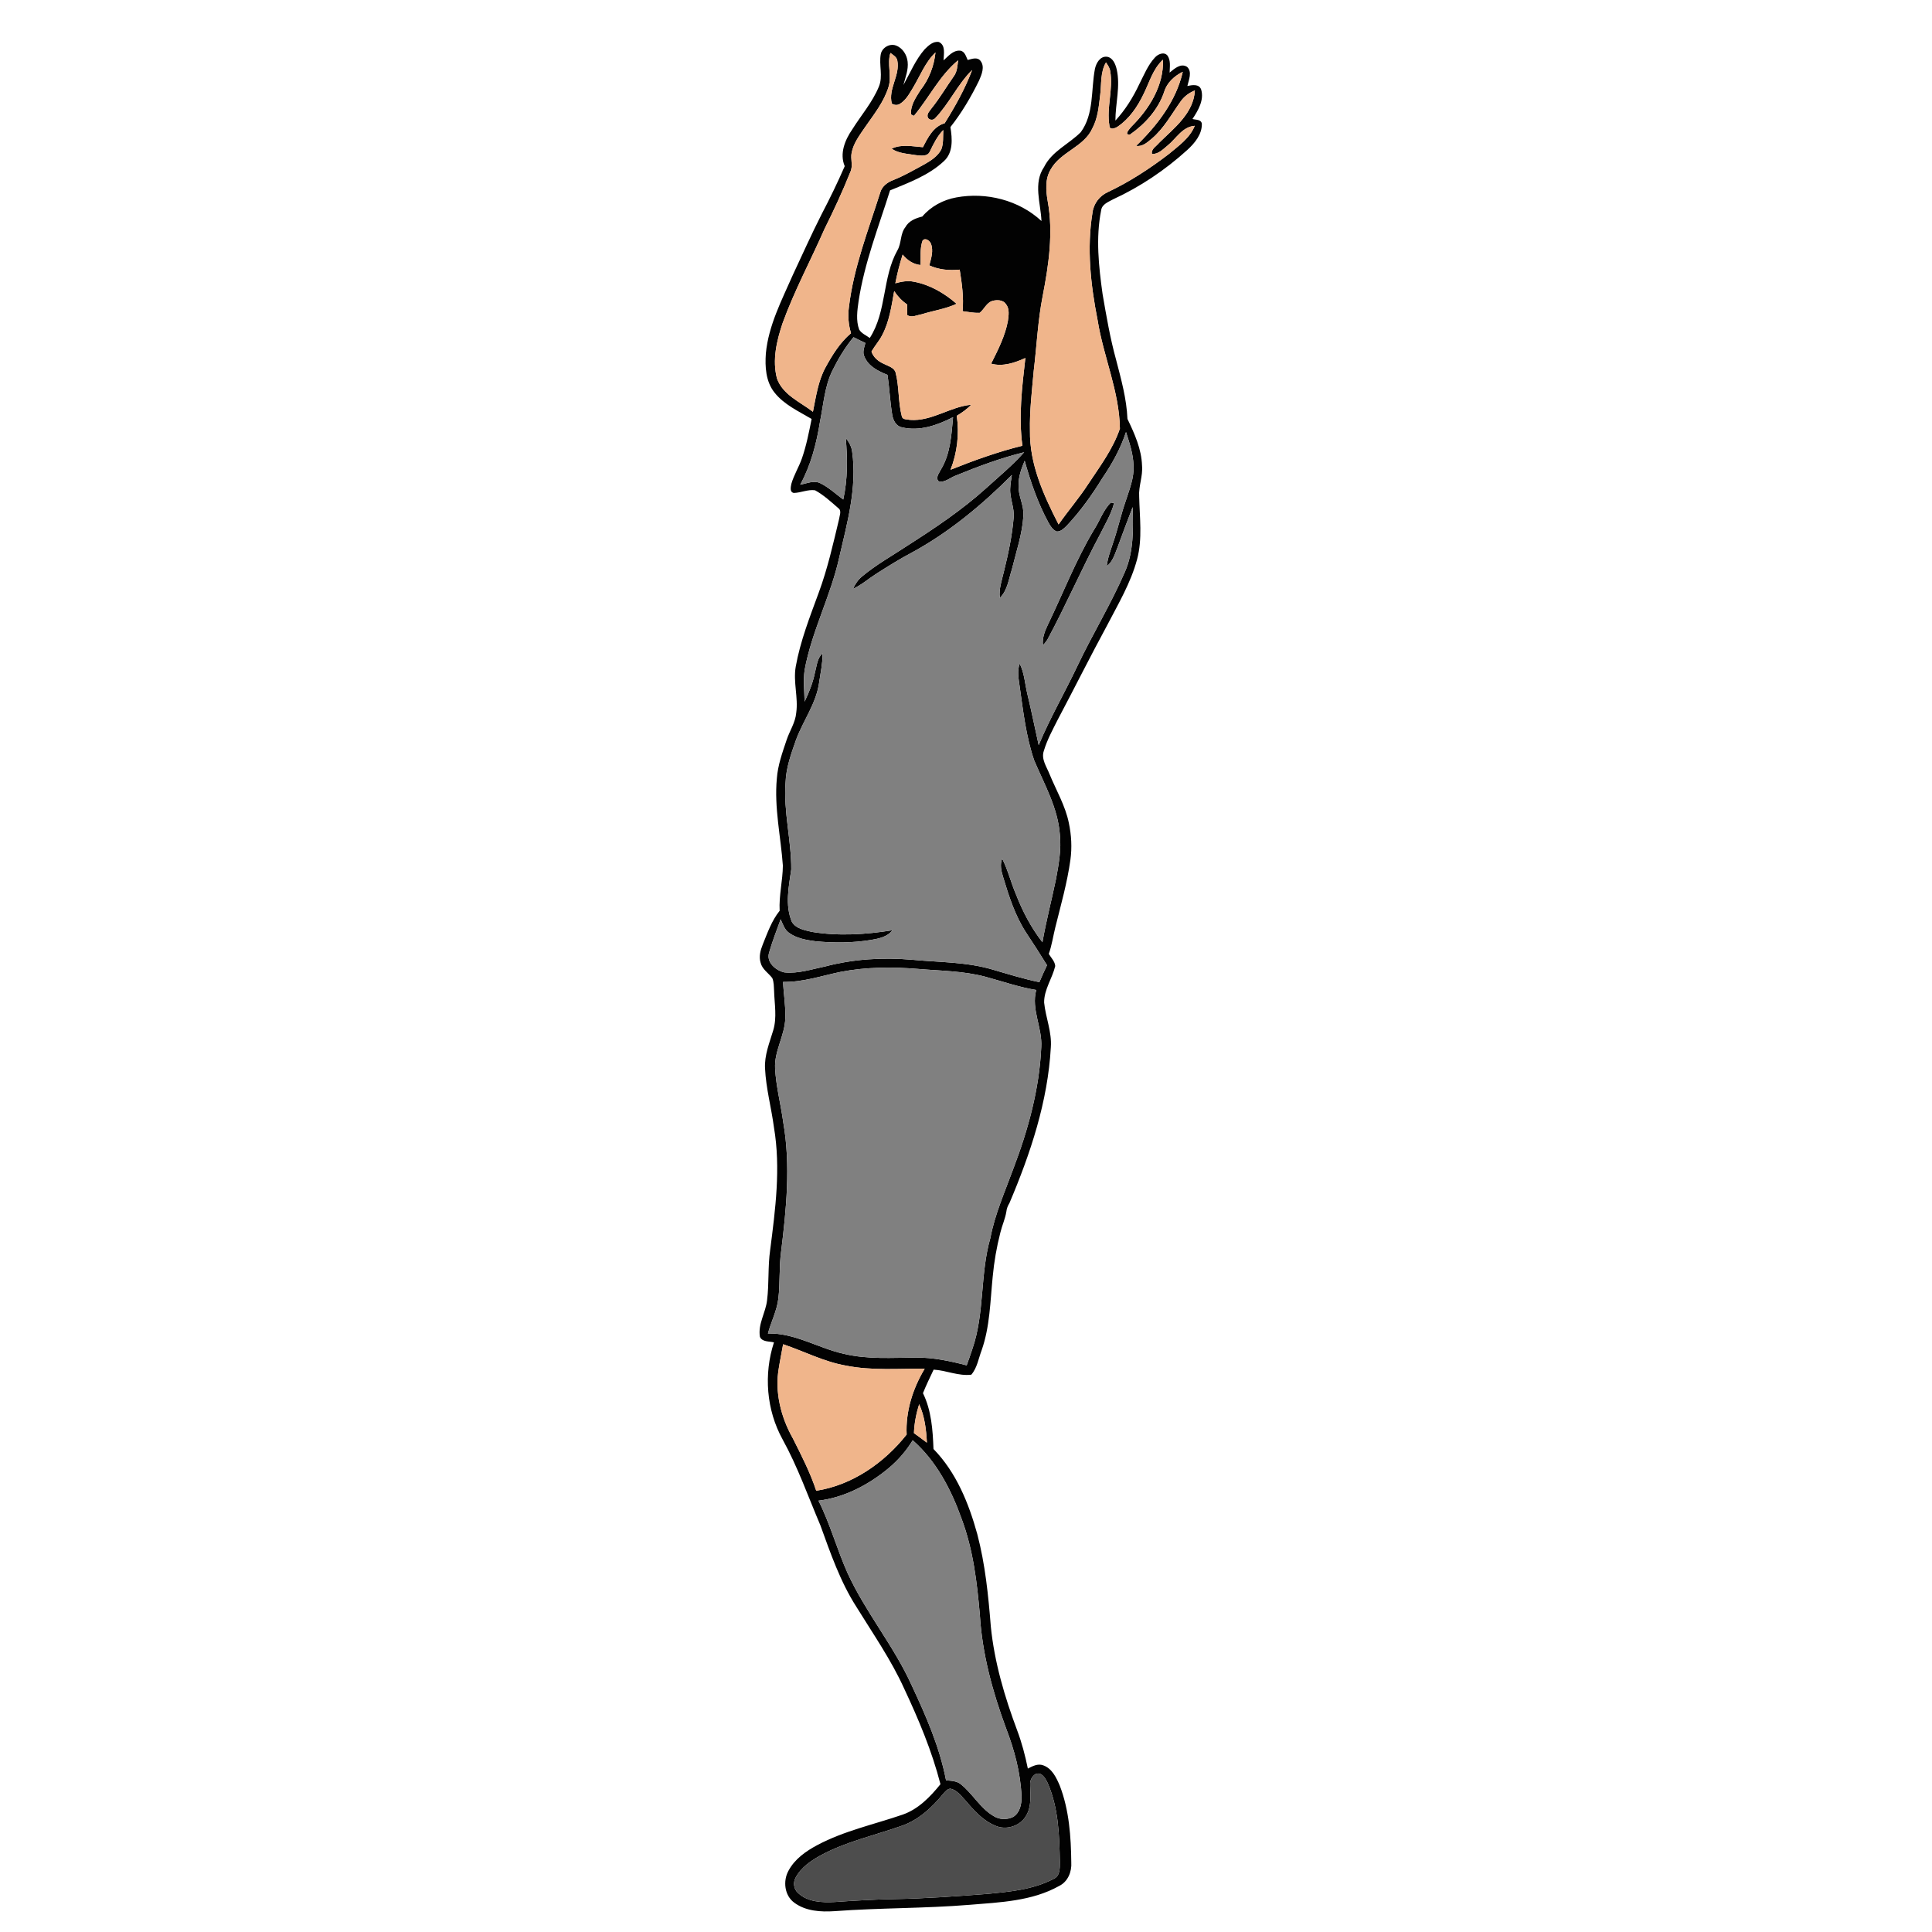 <?xml version="1.0" encoding="UTF-8" ?>
<!DOCTYPE svg PUBLIC "-//W3C//DTD SVG 1.1//EN" "http://www.w3.org/Graphics/SVG/1.1/DTD/svg11.dtd">
<svg width="1000pt" height="1000pt" viewBox="0 0 1000 1000" version="1.1" xmlns="http://www.w3.org/2000/svg">
	<g id="#020202ff">
		<path fill="#020202" opacity="1.00"
			d=" M 478.63 25.49 C 480.57 23.58 482.97 21.23 485.95 21.74 C 489.59 23.38 488.47 28.09 488.37 31.26 C 490.81 29.11 493.29 25.96 496.88 26.21 C 499.36 26.45 499.97 29.19 500.87 31.06 C 503.01 30.52 505.80 29.34 507.49 31.48 C 509.88 34.50 508.11 38.58 506.77 41.67 C 502.62 50.16 497.80 58.36 491.93 65.78 C 492.90 71.80 493.49 79.01 488.47 83.50 C 480.68 90.77 470.40 94.55 460.69 98.54 C 454.74 117.48 447.40 136.13 444.41 155.85 C 443.72 160.70 442.97 165.85 444.70 170.57 C 445.92 172.63 448.33 173.56 450.20 174.94 C 459.06 161.22 456.59 143.58 464.54 129.50 C 466.66 125.80 465.89 121.07 468.60 117.60 C 470.38 114.32 473.94 112.92 477.38 112.08 C 481.84 106.81 488.19 103.42 494.96 102.19 C 510.46 99.32 527.42 103.57 539.06 114.40 C 538.68 105.15 534.68 94.85 540.41 86.44 C 544.46 78.27 553.25 74.60 559.40 68.42 C 566.34 59.00 564.64 46.58 566.73 35.68 C 567.35 32.75 569.32 29.10 572.81 29.35 C 575.99 29.71 577.35 33.15 578.00 35.88 C 580.00 44.66 577.34 53.57 577.33 62.42 C 582.44 56.90 586.44 50.45 589.64 43.66 C 592.10 38.89 594.10 33.72 597.81 29.74 C 599.35 28.02 602.43 26.64 604.26 28.72 C 606.08 31.28 605.46 34.62 605.39 37.57 C 607.85 35.60 611.16 32.49 614.45 34.62 C 617.22 37.22 615.29 41.38 614.58 44.50 C 617.00 44.01 620.54 43.30 621.69 46.27 C 623.39 51.72 620.14 57.18 617.22 61.59 C 618.92 62.10 621.68 61.71 622.07 64.02 C 622.24 69.49 618.36 74.13 614.53 77.63 C 603.12 87.98 590.16 96.72 576.15 103.16 C 573.71 104.52 570.35 105.69 569.95 108.88 C 567.09 123.18 568.70 137.89 570.69 152.20 C 572.66 163.63 574.61 175.10 577.71 186.30 C 580.32 196.34 583.13 206.41 583.57 216.84 C 587.23 224.45 590.85 232.43 591.12 241.04 C 591.61 246.45 589.27 251.61 589.64 257.01 C 589.86 267.80 591.40 278.82 588.58 289.42 C 585.32 301.71 578.71 312.73 572.91 323.93 C 564.21 339.97 556.07 356.30 547.52 372.43 C 544.88 377.67 542.02 382.88 540.32 388.54 C 538.76 392.84 541.74 396.86 543.25 400.72 C 546.69 409.10 551.43 417.03 553.24 426.00 C 554.56 432.24 554.92 438.71 554.04 445.04 C 552.40 456.89 549.11 468.41 546.23 480.00 C 545.10 484.58 544.42 489.29 542.86 493.76 C 544.07 495.76 545.98 497.59 546.19 500.02 C 544.67 506.43 540.37 512.17 540.44 518.93 C 541.23 526.70 544.49 534.12 543.91 542.05 C 542.38 570.08 533.38 597.05 522.49 622.70 C 521.65 624.07 521.03 625.58 520.88 627.21 C 520.26 630.91 518.66 634.35 517.78 638.00 C 515.86 645.49 514.53 653.13 513.82 660.83 C 512.53 673.61 512.40 686.70 508.08 698.94 C 506.47 703.16 505.77 708.05 502.74 711.54 C 496.16 712.35 489.81 709.31 483.25 708.92 C 481.34 712.95 479.39 716.96 477.72 721.10 C 482.12 730.08 482.80 740.18 483.17 750.00 C 494.93 762.06 501.41 778.03 505.83 794.02 C 509.96 809.66 511.56 825.81 512.85 841.89 C 514.69 860.34 519.99 878.28 526.47 895.59 C 528.89 902.02 530.64 908.68 532.01 915.41 C 534.43 914.17 537.15 912.69 539.94 913.72 C 544.56 915.34 546.81 920.18 548.59 924.38 C 553.40 936.96 554.35 950.62 554.49 963.97 C 554.82 968.80 552.73 973.99 548.19 976.18 C 534.17 984.05 517.63 984.63 501.98 985.92 C 478.69 987.83 455.30 987.48 432.00 989.21 C 424.84 989.69 417.05 989.25 411.08 984.80 C 406.03 981.11 405.19 973.58 408.11 968.31 C 411.32 962.24 417.15 958.15 423.07 955.00 C 436.96 947.61 452.48 944.32 467.26 939.23 C 475.36 936.41 481.51 930.01 486.78 923.50 C 482.39 906.36 475.49 890.00 468.00 874.02 C 461.23 859.06 451.82 845.57 443.23 831.64 C 434.91 818.64 429.88 803.98 424.65 789.56 C 418.31 774.63 412.91 759.25 405.05 745.00 C 396.67 729.80 395.23 711.26 400.60 694.81 C 398.17 694.19 394.46 694.68 393.33 691.91 C 392.23 685.32 396.31 679.44 397.03 673.05 C 398.12 664.39 397.39 655.60 398.64 646.95 C 401.33 625.97 404.17 604.62 400.60 583.56 C 399.25 573.35 396.47 563.33 395.98 553.01 C 395.61 546.16 398.30 539.73 400.22 533.30 C 402.22 526.67 400.87 519.74 400.67 512.98 C 400.52 510.72 400.62 508.37 399.74 506.26 C 397.73 503.61 394.53 501.73 393.70 498.32 C 392.70 495.18 393.60 491.87 394.78 488.92 C 397.24 482.87 399.40 476.56 403.55 471.41 C 403.12 463.54 405.15 455.84 405.21 448.01 C 404.14 433.01 400.68 418.09 402.09 402.97 C 402.59 396.09 404.95 389.55 407.13 383.06 C 408.69 378.31 411.69 374.02 412.13 368.94 C 413.25 360.97 410.48 353.00 411.87 345.04 C 414.23 331.85 419.16 319.33 423.76 306.80 C 428.35 294.39 431.25 281.46 434.32 268.61 C 434.52 266.77 435.79 264.33 433.89 263.00 C 430.09 259.69 426.30 256.20 421.87 253.77 C 418.19 253.23 414.58 255.06 410.88 255.15 C 408.61 254.73 409.31 252.03 409.61 250.42 C 410.92 245.83 413.51 241.75 415.08 237.25 C 417.38 230.62 418.72 223.72 420.09 216.85 C 413.31 212.83 405.79 209.45 400.81 203.10 C 396.35 197.44 395.90 189.80 396.41 182.90 C 397.78 168.44 404.63 155.40 410.37 142.31 C 415.27 131.87 419.97 121.33 425.19 111.04 C 429.48 102.83 433.54 94.51 437.23 86.02 C 434.46 79.49 437.36 72.43 441.13 66.98 C 445.72 59.64 451.54 52.99 454.87 44.91 C 457.19 39.50 454.83 33.57 455.90 27.98 C 456.58 24.67 460.43 22.39 463.64 23.52 C 467.17 24.76 469.41 28.35 469.79 31.96 C 470.27 36.11 468.62 40.08 467.59 44.01 C 471.09 37.75 473.86 30.95 478.63 25.49 M 460.88 27.40 C 459.04 33.12 461.68 39.17 459.93 44.91 C 457.56 52.70 452.38 59.17 447.80 65.76 C 445.00 69.91 441.78 74.04 440.81 79.06 C 440.13 82.36 441.66 85.85 440.14 89.00 C 436.12 99.09 431.53 108.94 426.70 118.66 C 419.58 134.87 411.14 150.52 405.09 167.20 C 402.02 176.34 399.63 186.38 402.17 195.94 C 405.20 204.37 414.13 208.03 420.77 213.13 C 422.35 205.37 423.42 197.32 427.24 190.26 C 430.79 183.77 434.77 177.28 440.49 172.47 C 439.14 168.09 438.79 163.44 439.40 158.91 C 441.84 138.37 449.50 119.01 455.68 99.42 C 456.61 96.32 459.42 94.34 462.30 93.21 C 467.85 91.03 472.99 88.01 478.23 85.19 C 481.70 83.23 485.35 80.96 487.23 77.30 C 488.43 74.13 488.05 70.62 488.24 67.30 C 485.13 70.46 483.21 74.44 481.31 78.37 C 480.10 81.24 476.52 80.54 474.06 80.31 C 469.81 79.55 465.18 79.50 461.50 76.96 C 466.56 74.47 472.34 75.79 477.70 76.19 C 480.26 71.22 483.10 65.42 488.96 63.79 C 494.43 55.02 499.54 45.92 503.18 36.23 C 495.67 43.60 491.35 53.57 484.07 61.15 C 483.13 62.39 480.77 62.26 480.21 60.72 C 479.58 58.88 481.21 57.48 482.14 56.10 C 486.36 50.90 489.73 45.09 493.59 39.62 C 495.44 37.22 495.57 34.10 495.91 31.21 C 486.36 39.11 480.87 50.59 473.04 59.97 C 472.68 59.79 471.95 59.43 471.58 59.25 C 471.09 54.60 474.11 50.38 476.46 46.61 C 480.86 41.04 483.45 34.19 484.21 27.15 C 478.85 32.26 476.24 39.34 472.48 45.56 C 470.65 48.56 468.89 51.88 465.79 53.76 C 464.52 54.59 462.81 54.45 461.60 53.60 C 459.61 45.98 465.98 38.98 464.45 31.35 C 464.12 29.43 462.25 28.48 460.88 27.40 M 591.82 48.87 C 588.73 55.27 584.53 61.47 578.57 65.51 C 577.22 66.43 574.26 67.58 574.22 64.96 C 572.65 55.62 576.27 46.23 574.66 36.88 C 574.42 35.15 573.38 33.71 572.46 32.29 C 569.46 37.39 570.18 43.48 569.46 49.12 C 568.75 54.99 568.26 61.07 565.43 66.39 C 561.09 76.13 548.86 78.57 543.80 87.77 C 540.85 92.70 541.36 98.71 542.29 104.14 C 545.26 120.44 542.83 137.09 539.70 153.18 C 537.17 165.99 536.62 179.06 535.05 192.00 C 534.14 202.30 532.88 212.60 533.11 222.96 C 532.84 240.24 540.20 256.39 547.92 271.44 C 552.91 264.30 558.64 257.71 563.36 250.39 C 569.41 241.26 576.11 232.32 579.66 221.84 C 579.38 202.57 571.14 184.64 568.13 165.80 C 564.52 147.51 562.43 128.58 565.47 110.06 C 566.04 105.40 569.14 101.34 573.41 99.43 C 584.61 94.14 595.04 87.33 604.87 79.82 C 609.98 75.55 615.81 71.52 618.41 65.12 C 611.95 65.60 608.86 71.70 604.31 75.36 C 601.97 77.28 599.55 79.86 596.28 79.71 C 595.62 77.15 598.58 75.71 599.93 73.95 C 607.68 66.30 617.83 58.65 618.46 46.82 C 615.64 47.95 613.09 49.77 611.29 52.24 C 606.44 58.95 602.48 66.49 596.04 71.88 C 593.77 73.75 591.28 76.06 588.08 75.49 C 598.99 64.93 608.78 52.23 612.20 37.15 C 607.85 39.31 603.93 42.84 602.55 47.63 C 599.45 56.70 592.70 64.19 584.97 69.58 C 581.49 70.07 584.64 66.72 585.59 65.58 C 594.78 56.46 602.47 44.27 601.94 30.90 C 596.73 35.66 594.90 42.75 591.82 48.87 M 477.54 124.51 C 476.05 128.54 476.67 132.96 476.48 137.18 C 472.68 136.82 469.55 134.66 467.21 131.76 C 465.65 136.64 464.41 141.61 463.42 146.63 C 466.52 145.79 469.78 145.12 472.99 145.82 C 481.29 147.33 488.84 151.76 495.13 157.25 C 489.42 159.93 483.07 160.77 477.09 162.66 C 474.71 163.05 471.83 164.62 469.62 163.09 C 469.43 161.27 469.53 159.43 469.55 157.60 C 466.86 155.76 464.60 153.40 462.83 150.67 C 461.44 158.45 460.33 166.52 456.55 173.59 C 455.01 176.57 452.73 179.07 451.08 181.96 C 452.07 185.03 454.74 187.17 457.63 188.39 C 459.82 189.58 462.98 190.24 463.62 193.05 C 465.45 200.36 464.86 208.07 466.75 215.36 C 467.03 217.35 469.50 216.99 470.98 217.33 C 482.23 218.21 491.69 210.51 502.69 209.50 C 500.51 211.79 497.91 213.59 495.23 215.22 C 496.58 224.59 495.46 234.33 491.99 243.15 C 504.12 238.29 516.50 233.84 529.19 230.71 C 527.14 215.60 529.01 200.34 530.73 185.30 C 525.24 187.79 519.05 189.92 513.01 188.23 C 516.54 181.16 520.23 174.01 521.68 166.17 C 522.07 163.28 522.65 159.88 520.68 157.40 C 519.21 155.18 516.04 155.11 513.72 155.74 C 510.58 156.65 509.45 160.11 507.04 161.94 C 504.08 162.05 501.15 161.44 498.24 161.06 C 498.90 153.84 497.85 146.67 496.74 139.56 C 491.40 140.10 485.92 139.63 481.00 137.37 C 481.95 133.72 483.30 129.79 481.83 126.08 C 481.15 124.55 478.96 122.86 477.54 124.51 M 430.85 191.82 C 426.83 199.97 426.28 209.19 424.48 217.97 C 422.66 229.37 419.77 240.68 414.19 250.87 C 417.60 250.28 421.31 248.42 424.68 250.16 C 429.02 252.32 432.60 255.67 436.46 258.55 C 438.81 248.06 438.68 237.28 437.76 226.64 C 439.39 228.79 440.81 231.19 441.09 233.93 C 443.68 252.45 438.50 270.70 434.38 288.58 C 429.99 308.50 420.11 326.77 416.46 346.88 C 415.71 352.28 416.34 357.74 416.46 363.16 C 418.80 358.32 420.79 353.28 421.84 347.99 C 422.79 344.61 422.93 340.63 425.78 338.16 C 425.82 343.18 424.75 348.09 424.02 353.03 C 422.62 363.92 415.72 372.91 412.00 383.01 C 409.50 390.14 406.85 397.38 406.61 405.02 C 405.48 420.12 409.63 434.94 409.55 449.99 C 408.29 458.91 406.23 468.44 409.85 477.10 C 411.89 480.68 416.46 481.44 420.13 482.33 C 433.95 484.63 448.12 483.72 461.90 481.51 C 459.29 484.99 454.86 485.81 450.85 486.51 C 441.39 488.06 431.73 488.12 422.21 487.21 C 417.38 486.57 412.28 485.73 408.28 482.75 C 406.02 481.08 405.17 478.26 404.06 475.83 C 402.00 481.50 399.80 487.14 398.13 492.94 C 396.40 498.00 401.55 502.37 406.03 503.32 C 413.23 504.04 420.24 501.64 427.21 500.21 C 441.75 496.39 456.94 495.45 471.90 496.75 C 485.96 498.12 500.36 497.82 514.01 501.92 C 521.95 504.24 529.86 506.70 537.98 508.36 C 539.23 505.41 540.55 502.49 541.93 499.60 C 538.43 493.95 534.87 488.33 531.17 482.81 C 525.40 473.97 522.18 463.82 519.16 453.79 C 518.24 450.75 517.47 447.49 518.72 444.42 C 521.74 450.32 523.24 456.84 525.87 462.91 C 529.28 471.75 533.74 480.20 539.56 487.71 C 541.48 476.75 544.31 465.99 546.57 455.10 C 547.97 447.47 549.42 439.72 548.58 431.93 C 547.57 418.22 540.61 406.06 535.33 393.67 C 531.09 381.34 529.61 368.27 527.79 355.42 C 527.25 351.46 526.38 347.35 527.79 343.47 C 530.27 348.46 530.51 354.14 531.82 359.47 C 533.93 368.17 535.66 376.95 537.62 385.67 C 543.48 371.62 551.17 358.44 557.68 344.69 C 565.45 328.30 574.98 312.77 582.20 296.12 C 586.88 285.54 586.56 273.78 586.27 262.47 C 583.61 269.43 580.95 276.39 578.41 283.39 C 577.02 286.83 575.98 290.72 572.86 293.06 C 573.31 288.59 575.04 284.41 576.40 280.16 C 578.71 273.31 580.26 266.24 582.63 259.41 C 584.55 253.41 587.10 247.36 586.71 240.94 C 586.54 234.96 584.61 229.26 582.82 223.62 C 580.01 232.20 575.61 240.11 570.54 247.53 C 565.18 256.26 559.18 264.63 552.16 272.11 C 550.72 273.47 549.15 275.19 547.00 275.12 C 544.84 274.33 543.67 272.21 542.59 270.33 C 537.17 260.30 533.43 249.45 530.37 238.50 C 528.69 242.47 527.16 246.63 527.22 251.01 C 526.87 256.51 530.11 261.48 529.71 266.97 C 529.13 276.52 525.97 285.64 523.70 294.87 C 522.08 299.88 521.46 305.64 517.49 309.50 C 516.93 304.82 518.58 300.35 519.61 295.88 C 521.87 286.70 523.87 277.41 524.66 267.97 C 525.17 262.86 522.63 258.07 522.87 252.98 C 522.95 250.59 523.38 248.22 523.73 245.86 C 508.29 261.34 491.28 275.52 472.00 285.99 C 465.77 289.28 459.78 293.01 453.84 296.80 C 449.69 299.42 445.97 302.74 441.49 304.81 C 442.63 302.35 444.13 300.02 446.28 298.31 C 453.48 292.29 461.73 287.70 469.54 282.53 C 483.80 273.41 497.96 263.97 510.55 252.58 C 517.18 246.54 524.16 240.83 530.10 234.08 C 518.10 237.03 506.46 241.36 495.03 246.03 C 492.04 247.02 489.29 249.77 486.04 249.29 C 483.84 247.44 486.14 244.88 487.03 243.00 C 491.95 234.87 492.46 225.15 493.30 215.94 C 485.19 220.09 475.90 223.41 466.73 221.16 C 463.68 220.51 462.23 217.38 461.79 214.58 C 460.66 207.77 460.40 200.85 459.34 194.03 C 454.65 192.12 449.53 189.68 447.47 184.70 C 446.23 182.38 447.35 179.85 447.93 177.53 C 445.86 176.57 443.80 175.57 441.77 174.53 C 437.40 179.79 433.87 185.70 430.85 191.82 M 435.08 503.05 C 425.23 505.08 415.51 508.45 405.33 508.23 C 405.56 514.47 406.72 520.68 406.48 526.95 C 406.24 535.95 400.70 543.96 401.19 553.06 C 401.70 562.50 404.17 571.70 405.43 581.05 C 409.29 603.22 407.01 625.80 404.29 647.95 C 403.20 655.93 403.84 664.01 402.89 672.00 C 402.18 678.35 399.14 684.09 397.47 690.21 C 411.49 689.86 423.67 697.92 437.04 700.80 C 449.17 703.67 461.70 702.76 474.05 702.67 C 482.97 702.59 491.75 704.46 500.34 706.70 C 501.37 703.87 502.40 701.04 503.31 698.18 C 509.71 679.67 507.22 659.58 512.60 640.84 C 514.94 628.46 520.11 616.93 524.41 605.16 C 532.14 584.93 537.99 563.72 538.95 541.99 C 539.58 531.97 533.63 522.45 536.35 512.43 C 527.41 510.95 518.83 507.96 510.12 505.59 C 498.70 502.53 486.81 502.52 475.11 501.51 C 461.77 500.42 448.25 500.49 435.08 503.05 M 405.34 695.78 C 404.65 699.82 403.78 703.83 403.15 707.89 C 400.88 720.49 404.19 733.60 410.44 744.61 C 414.86 753.42 419.38 762.22 422.48 771.61 C 441.16 768.70 457.72 757.15 469.28 742.51 C 468.68 730.54 472.50 718.63 478.62 708.44 C 465.05 708.33 451.34 709.53 437.92 706.85 C 426.53 704.88 416.21 699.43 405.34 695.78 M 475.75 726.80 C 474.25 731.67 473.23 736.68 473.06 741.78 C 475.32 743.39 477.55 745.04 479.76 746.72 C 479.41 739.92 478.60 733.06 475.75 726.80 M 459.98 759.90 C 449.63 768.51 437.16 775.11 423.64 776.74 C 429.72 788.81 433.20 801.96 438.72 814.28 C 448.02 834.58 462.66 851.89 471.85 872.26 C 479.25 888.07 486.37 904.26 489.67 921.50 C 492.33 921.74 495.26 921.77 497.41 923.59 C 503.50 928.49 507.30 935.83 514.13 939.89 C 517.15 941.90 521.25 942.04 524.47 940.40 C 527.94 938.25 528.82 933.78 528.74 929.99 C 528.28 917.68 525.02 905.63 520.60 894.19 C 513.71 875.48 508.38 855.97 507.18 836.01 C 505.75 819.18 503.72 802.18 497.78 786.27 C 492.38 771.11 484.68 756.23 472.42 745.48 C 469.10 750.93 464.88 755.80 459.98 759.90 M 536.15 918.17 C 534.14 919.33 532.97 921.67 533.20 923.98 C 533.34 929.35 534.01 935.23 530.99 940.02 C 527.91 945.26 520.64 947.49 515.13 944.95 C 508.60 942.29 503.88 936.82 499.42 931.59 C 497.28 929.30 495.19 926.50 491.96 925.81 C 490.35 925.92 489.32 927.25 488.32 928.34 C 482.42 935.60 475.17 942.34 466.10 945.26 C 452.42 950.07 438.06 953.22 425.19 960.11 C 419.93 962.94 414.64 966.50 411.79 971.92 C 410.38 974.47 410.85 977.96 413.14 979.86 C 418.15 984.56 425.53 984.80 432.01 984.48 C 442.31 983.77 452.62 983.14 462.95 982.97 C 478.85 982.68 494.72 981.55 510.58 980.32 C 522.42 979.19 534.73 978.11 545.42 972.47 C 548.70 971.01 548.56 967.03 548.58 964.00 C 548.33 950.09 547.92 935.67 542.20 922.74 C 541.05 920.46 539.25 917.09 536.15 918.17 Z" />
		<path fill="#020202" opacity="1.00"
			d=" M 566.20 274.29 C 569.24 269.65 570.97 264.05 574.97 260.12 L 576.65 260.37 C 575.20 266.07 572.07 271.13 569.49 276.37 C 559.86 294.41 551.76 313.21 542.06 331.21 C 541.37 332.19 540.63 333.12 539.83 334.02 C 539.36 330.22 540.81 326.65 542.40 323.31 C 550.30 306.95 556.86 289.93 566.20 274.29 Z" />
	</g>
	<g id="#f0b58bff">
		<path fill="#f0b58b" opacity="1.00"
			d=" M 460.88 27.40 C 462.25 28.48 464.12 29.43 464.45 31.35 C 465.98 38.98 459.61 45.98 461.60 53.60 C 462.81 54.45 464.52 54.59 465.79 53.76 C 468.89 51.88 470.65 48.56 472.48 45.56 C 476.24 39.34 478.85 32.26 484.21 27.15 C 483.45 34.19 480.86 41.04 476.46 46.61 C 474.11 50.38 471.09 54.60 471.58 59.25 C 471.95 59.43 472.68 59.79 473.04 59.97 C 480.87 50.59 486.36 39.11 495.91 31.21 C 495.57 34.10 495.44 37.22 493.59 39.62 C 489.73 45.09 486.36 50.90 482.14 56.10 C 481.21 57.48 479.58 58.88 480.21 60.72 C 480.77 62.26 483.13 62.39 484.07 61.15 C 491.35 53.57 495.67 43.60 503.18 36.23 C 499.54 45.92 494.43 55.02 488.96 63.79 C 483.10 65.42 480.26 71.22 477.70 76.19 C 472.34 75.79 466.56 74.47 461.50 76.96 C 465.18 79.50 469.81 79.55 474.06 80.31 C 476.52 80.54 480.10 81.24 481.31 78.37 C 483.21 74.44 485.13 70.46 488.24 67.30 C 488.05 70.62 488.43 74.13 487.23 77.30 C 485.35 80.96 481.70 83.23 478.23 85.19 C 472.99 88.01 467.85 91.03 462.30 93.21 C 459.42 94.34 456.61 96.32 455.68 99.42 C 449.50 119.01 441.84 138.37 439.40 158.91 C 438.79 163.44 439.14 168.09 440.49 172.47 C 434.77 177.28 430.79 183.77 427.24 190.26 C 423.42 197.32 422.35 205.37 420.77 213.13 C 414.13 208.03 405.20 204.37 402.17 195.94 C 399.63 186.38 402.02 176.34 405.09 167.20 C 411.14 150.52 419.58 134.87 426.70 118.66 C 431.53 108.94 436.12 99.09 440.14 89.00 C 441.66 85.85 440.13 82.36 440.81 79.06 C 441.78 74.04 445.00 69.91 447.80 65.76 C 452.38 59.17 457.56 52.70 459.93 44.91 C 461.68 39.17 459.04 33.12 460.88 27.40 Z" />
		<path fill="#f0b58b" opacity="1.00"
			d=" M 591.82 48.87 C 594.90 42.75 596.73 35.66 601.94 30.90 C 602.47 44.27 594.78 56.46 585.59 65.58 C 584.64 66.72 581.49 70.07 584.97 69.58 C 592.70 64.19 599.45 56.70 602.55 47.63 C 603.93 42.84 607.85 39.31 612.20 37.15 C 608.78 52.23 598.99 64.93 588.08 75.49 C 591.28 76.06 593.77 73.75 596.04 71.88 C 602.48 66.49 606.44 58.95 611.29 52.24 C 613.09 49.77 615.64 47.95 618.46 46.82 C 617.83 58.65 607.68 66.30 599.93 73.95 C 598.58 75.71 595.62 77.15 596.28 79.71 C 599.55 79.86 601.97 77.28 604.31 75.36 C 608.86 71.70 611.95 65.60 618.41 65.12 C 615.81 71.52 609.98 75.55 604.87 79.82 C 595.04 87.33 584.61 94.14 573.41 99.43 C 569.14 101.34 566.04 105.40 565.47 110.06 C 562.43 128.58 564.52 147.51 568.13 165.80 C 571.14 184.64 579.38 202.57 579.66 221.84 C 576.11 232.32 569.41 241.26 563.36 250.39 C 558.64 257.71 552.91 264.30 547.92 271.44 C 540.20 256.39 532.84 240.24 533.11 222.96 C 532.88 212.60 534.14 202.30 535.05 192.00 C 536.62 179.06 537.17 165.99 539.70 153.18 C 542.83 137.09 545.26 120.44 542.29 104.14 C 541.36 98.71 540.85 92.70 543.80 87.77 C 548.86 78.57 561.09 76.13 565.43 66.39 C 568.26 61.07 568.75 54.99 569.46 49.12 C 570.18 43.48 569.46 37.39 572.46 32.29 C 573.38 33.71 574.42 35.15 574.66 36.88 C 576.27 46.23 572.65 55.62 574.22 64.96 C 574.26 67.58 577.22 66.43 578.57 65.51 C 584.53 61.47 588.73 55.27 591.82 48.87 Z" />
		<path fill="#f0b58b" opacity="1.00"
			d=" M 477.54 124.51 C 478.96 122.86 481.15 124.55 481.83 126.08 C 483.30 129.79 481.95 133.72 481.00 137.37 C 485.92 139.63 491.40 140.10 496.74 139.56 C 497.85 146.67 498.90 153.84 498.24 161.06 C 501.15 161.44 504.08 162.05 507.04 161.94 C 509.45 160.11 510.58 156.65 513.72 155.74 C 516.04 155.11 519.21 155.18 520.68 157.40 C 522.65 159.88 522.07 163.28 521.68 166.17 C 520.23 174.01 516.54 181.16 513.01 188.23 C 519.05 189.92 525.24 187.79 530.73 185.30 C 529.01 200.34 527.14 215.60 529.19 230.71 C 516.50 233.84 504.12 238.29 491.99 243.15 C 495.46 234.33 496.58 224.59 495.23 215.22 C 497.91 213.59 500.51 211.79 502.69 209.50 C 491.69 210.51 482.23 218.21 470.98 217.33 C 469.50 216.99 467.03 217.35 466.75 215.36 C 464.86 208.07 465.45 200.36 463.62 193.05 C 462.98 190.24 459.82 189.58 457.63 188.39 C 454.74 187.17 452.07 185.03 451.08 181.96 C 452.73 179.07 455.01 176.57 456.55 173.59 C 460.33 166.52 461.44 158.45 462.83 150.67 C 464.60 153.40 466.86 155.76 469.55 157.60 C 469.53 159.43 469.43 161.27 469.62 163.09 C 471.83 164.62 474.71 163.05 477.09 162.66 C 483.07 160.77 489.42 159.93 495.13 157.25 C 488.84 151.76 481.29 147.33 472.99 145.82 C 469.78 145.12 466.52 145.79 463.42 146.63 C 464.41 141.61 465.65 136.64 467.21 131.76 C 469.55 134.66 472.68 136.82 476.48 137.18 C 476.67 132.96 476.05 128.54 477.54 124.51 Z" />
		<path fill="#f0b58b" opacity="1.00"
			d=" M 405.34 695.78 C 416.21 699.43 426.53 704.88 437.92 706.85 C 451.34 709.53 465.05 708.33 478.62 708.44 C 472.50 718.63 468.68 730.54 469.28 742.51 C 457.72 757.15 441.16 768.70 422.48 771.61 C 419.38 762.22 414.86 753.42 410.44 744.61 C 404.19 733.60 400.88 720.49 403.15 707.89 C 403.78 703.83 404.65 699.82 405.34 695.78 Z" />
		<path fill="#f0b58b" opacity="1.00"
			d=" M 475.75 726.80 C 478.60 733.06 479.41 739.92 479.76 746.72 C 477.55 745.04 475.32 743.39 473.06 741.78 C 473.23 736.68 474.25 731.67 475.75 726.80 Z" />
	</g>
	<g id="#f11b27ff">
		<path fill="grey" opacity="1.00"
			d=" M 430.85 191.82 C 433.87 185.70 437.40 179.79 441.77 174.53 C 443.80 175.57 445.86 176.57 447.93 177.53 C 447.35 179.85 446.23 182.38 447.47 184.70 C 449.53 189.68 454.65 192.12 459.34 194.03 C 460.40 200.85 460.66 207.77 461.79 214.58 C 462.23 217.38 463.68 220.51 466.73 221.16 C 475.90 223.41 485.19 220.09 493.30 215.94 C 492.46 225.15 491.95 234.87 487.03 243.00 C 486.14 244.88 483.84 247.44 486.04 249.29 C 489.29 249.77 492.04 247.02 495.03 246.03 C 506.46 241.36 518.10 237.03 530.10 234.08 C 524.16 240.83 517.18 246.54 510.55 252.58 C 497.96 263.97 483.80 273.41 469.54 282.53 C 461.73 287.70 453.48 292.29 446.28 298.31 C 444.13 300.02 442.63 302.35 441.49 304.81 C 445.97 302.74 449.69 299.42 453.84 296.80 C 459.78 293.01 465.77 289.28 472.00 285.99 C 491.28 275.52 508.29 261.34 523.73 245.86 C 523.38 248.22 522.95 250.59 522.87 252.98 C 522.63 258.07 525.17 262.86 524.66 267.97 C 523.87 277.41 521.87 286.70 519.61 295.88 C 518.58 300.35 516.93 304.82 517.49 309.50 C 521.46 305.64 522.08 299.88 523.70 294.87 C 525.97 285.64 529.13 276.52 529.71 266.97 C 530.11 261.48 526.87 256.51 527.22 251.01 C 527.16 246.63 528.69 242.47 530.37 238.50 C 533.43 249.45 537.17 260.30 542.59 270.33 C 543.67 272.21 544.84 274.33 547.00 275.12 C 549.15 275.19 550.72 273.47 552.16 272.11 C 559.18 264.63 565.18 256.26 570.54 247.53 C 575.61 240.11 580.01 232.20 582.82 223.62 C 584.61 229.26 586.54 234.96 586.71 240.94 C 587.10 247.36 584.55 253.41 582.63 259.41 C 580.26 266.24 578.71 273.31 576.40 280.16 C 575.04 284.41 573.31 288.59 572.86 293.06 C 575.98 290.72 577.02 286.83 578.41 283.39 C 580.95 276.39 583.61 269.43 586.27 262.47 C 586.56 273.78 586.88 285.54 582.20 296.12 C 574.98 312.77 565.45 328.30 557.68 344.69 C 551.17 358.44 543.48 371.62 537.62 385.67 C 535.66 376.95 533.93 368.17 531.82 359.47 C 530.51 354.14 530.27 348.46 527.79 343.47 C 526.38 347.35 527.25 351.46 527.79 355.42 C 529.61 368.27 531.09 381.34 535.33 393.67 C 540.61 406.06 547.57 418.22 548.58 431.93 C 549.42 439.72 547.97 447.47 546.57 455.10 C 544.31 465.99 541.48 476.75 539.56 487.71 C 533.74 480.20 529.28 471.75 525.87 462.91 C 523.24 456.84 521.74 450.32 518.72 444.42 C 517.47 447.49 518.24 450.75 519.16 453.79 C 522.18 463.82 525.40 473.97 531.17 482.81 C 534.87 488.33 538.43 493.95 541.93 499.60 C 540.55 502.49 539.23 505.41 537.98 508.36 C 529.86 506.70 521.95 504.24 514.01 501.92 C 500.36 497.82 485.96 498.12 471.90 496.75 C 456.94 495.45 441.75 496.39 427.21 500.21 C 420.24 501.64 413.23 504.04 406.03 503.32 C 401.55 502.37 396.40 498.00 398.13 492.94 C 399.80 487.14 402.00 481.50 404.06 475.83 C 405.17 478.26 406.02 481.08 408.28 482.75 C 412.28 485.73 417.38 486.57 422.21 487.21 C 431.73 488.12 441.39 488.06 450.85 486.51 C 454.86 485.81 459.29 484.99 461.90 481.51 C 448.12 483.72 433.95 484.63 420.13 482.33 C 416.46 481.44 411.89 480.68 409.85 477.10 C 406.23 468.44 408.29 458.91 409.55 449.99 C 409.63 434.94 405.48 420.12 406.61 405.02 C 406.85 397.38 409.50 390.14 412.00 383.01 C 415.72 372.91 422.62 363.92 424.02 353.03 C 424.75 348.09 425.82 343.18 425.78 338.16 C 422.93 340.63 422.79 344.61 421.84 347.99 C 420.79 353.28 418.80 358.32 416.46 363.16 C 416.34 357.74 415.71 352.28 416.46 346.88 C 420.11 326.77 429.99 308.50 434.38 288.58 C 438.50 270.70 443.68 252.45 441.09 233.93 C 440.81 231.19 439.39 228.79 437.76 226.64 C 438.68 237.28 438.81 248.06 436.46 258.55 C 432.60 255.67 429.02 252.32 424.68 250.16 C 421.31 248.42 417.60 250.28 414.19 250.87 C 419.77 240.68 422.66 229.37 424.48 217.97 C 426.28 209.19 426.83 199.97 430.85 191.82 M 566.20 274.29 C 556.86 289.93 550.30 306.95 542.40 323.31 C 540.81 326.65 539.36 330.22 539.83 334.02 C 540.63 333.12 541.37 332.19 542.06 331.21 C 551.76 313.21 559.86 294.41 569.49 276.37 C 572.07 271.13 575.20 266.07 576.65 260.37 L 574.97 260.12 C 570.97 264.05 569.24 269.65 566.20 274.29 Z" />
	</g>
	<g id="#2b3dcdff">
		<path fill="grey" opacity="1.00"
			d=" M 435.08 503.05 C 448.25 500.49 461.77 500.42 475.11 501.51 C 486.81 502.52 498.70 502.53 510.12 505.59 C 518.83 507.96 527.41 510.95 536.35 512.43 C 533.63 522.45 539.58 531.97 538.95 541.99 C 537.99 563.72 532.14 584.93 524.41 605.16 C 520.11 616.93 514.94 628.46 512.60 640.84 C 507.22 659.58 509.71 679.67 503.31 698.18 C 502.40 701.04 501.37 703.87 500.34 706.70 C 491.75 704.46 482.97 702.59 474.05 702.67 C 461.70 702.76 449.17 703.67 437.04 700.80 C 423.67 697.92 411.49 689.86 397.47 690.21 C 399.14 684.09 402.18 678.35 402.89 672.00 C 403.84 664.01 403.20 655.93 404.29 647.95 C 407.01 625.80 409.29 603.22 405.43 581.05 C 404.17 571.70 401.70 562.50 401.19 553.06 C 400.70 543.96 406.24 535.95 406.48 526.95 C 406.72 520.68 405.56 514.47 405.33 508.23 C 415.51 508.45 425.23 505.08 435.08 503.05 Z" />
		<path fill="grey" opacity="1.00"
			d=" M 459.98 759.90 C 464.88 755.80 469.10 750.93 472.42 745.48 C 484.68 756.23 492.38 771.11 497.78 786.27 C 503.72 802.18 505.75 819.18 507.18 836.01 C 508.38 855.97 513.71 875.48 520.60 894.19 C 525.02 905.63 528.28 917.68 528.74 929.99 C 528.82 933.78 527.94 938.25 524.47 940.40 C 521.25 942.04 517.15 941.90 514.13 939.89 C 507.30 935.83 503.50 928.49 497.41 923.59 C 495.26 921.77 492.33 921.74 489.67 921.50 C 486.37 904.26 479.25 888.07 471.85 872.26 C 462.66 851.89 448.02 834.58 438.72 814.28 C 433.20 801.96 429.72 788.81 423.64 776.74 C 437.16 775.11 449.63 768.51 459.98 759.90 Z" />
	</g>
	<g id="#4d4d4dff">
		<path fill="#4d4d4d" opacity="1.00"
			d=" M 536.15 918.17 C 539.25 917.09 541.05 920.46 542.20 922.74 C 547.92 935.67 548.33 950.09 548.58 964.00 C 548.56 967.03 548.70 971.01 545.42 972.47 C 534.73 978.11 522.42 979.19 510.58 980.32 C 494.72 981.55 478.85 982.68 462.95 982.97 C 452.62 983.14 442.31 983.77 432.01 984.48 C 425.53 984.80 418.15 984.56 413.14 979.86 C 410.85 977.96 410.38 974.47 411.79 971.92 C 414.64 966.50 419.93 962.94 425.19 960.11 C 438.06 953.22 452.42 950.07 466.10 945.26 C 475.17 942.34 482.42 935.60 488.32 928.34 C 489.32 927.25 490.35 925.92 491.96 925.81 C 495.19 926.50 497.28 929.30 499.42 931.59 C 503.88 936.82 508.60 942.29 515.13 944.95 C 520.64 947.49 527.91 945.26 530.99 940.02 C 534.01 935.23 533.34 929.35 533.20 923.98 C 532.97 921.67 534.14 919.33 536.15 918.17 Z" />
	</g>
</svg>